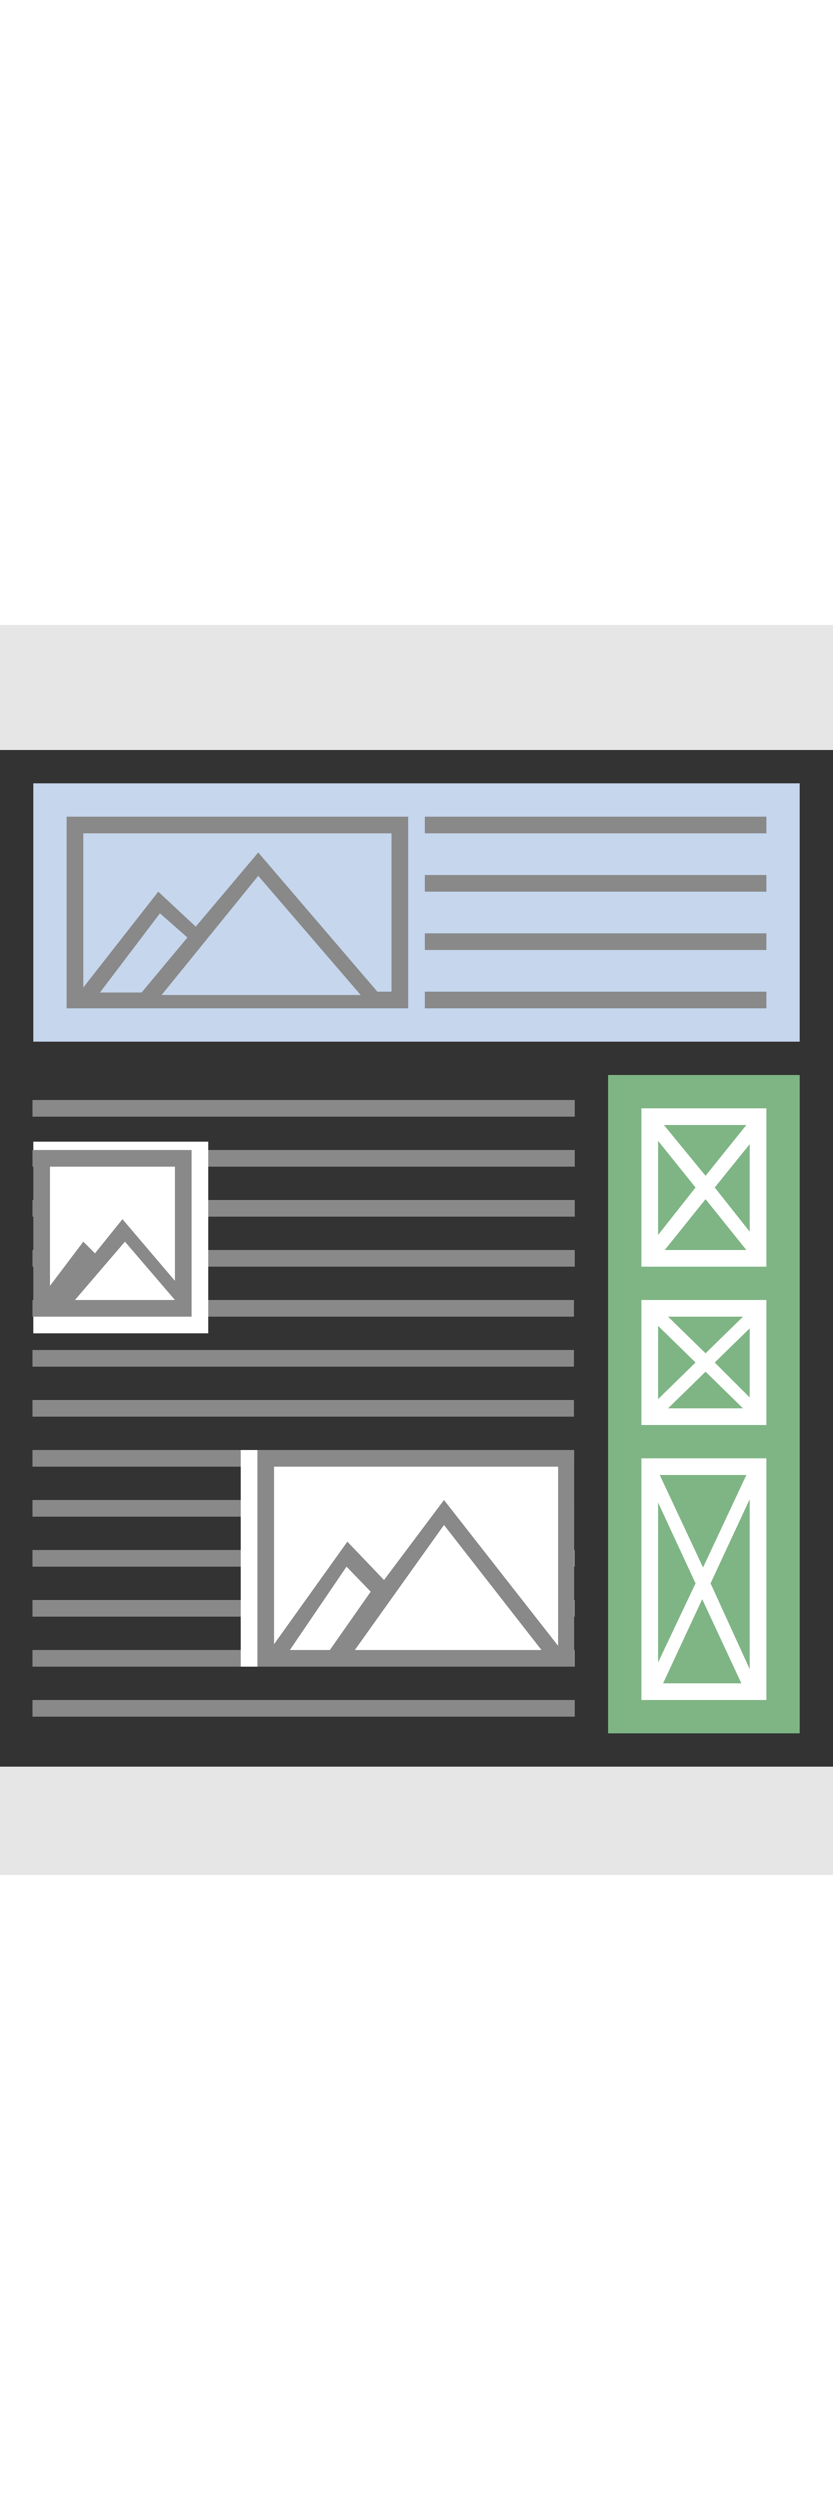 <svg xmlns="http://www.w3.org/2000/svg" xmlns:xlink="http://www.w3.org/1999/xlink" id="top_content-content-sidebar" width="50" x="0" y="0" version="1.1" viewBox="0 0 100 150" xml:space="preserve" style="enable-background:new 0 0 100 150"><rect x="0" y="0" width="100" height="150" fill="#333333" stroke="none"/><style type="text/css">.st0{fill:#e6e6e6}.st1{fill:#c5d6ed}.st2{fill-rule:evenodd;clip-rule:evenodd}.st2,.st3{fill:#898989}.st4{fill-rule:evenodd;clip-rule:evenodd;fill:#fff}.st5{fill:#7fb585}.st6{fill:#fff}</style><g id="header-footer_34_"><g><path d="M0,0v15h100V0H0z M0,150h100v-13H0V150z" class="st0"/></g></g><rect width="92" height="31" x="4" y="19" class="st1"/><rect width="41" height="2" x="51" y="30" class="st2"/><rect width="41" height="2" x="51" y="23" class="st2"/><rect width="41" height="2" x="51" y="37" class="st2"/><rect width="41" height="2" x="51" y="44" class="st2"/><g id="picture_big_46_"><g><path d="M8,23v23h41V23H8z M12,44.1l7.2-9.5l3.3,2.9L17,44.1H12z M19.4,44.4l11.6-14.3l12.3,14.3H19.4z M47,44h-1.7 L31,27.3l-7.5,8.9L19,32l-9,11.5V25h37V44z" class="st3"/></g></g><g id="text_rows_34_"><g><path d="M68.9,93h-65v2h65V93z M3.9,125H69v-2H3.9V125z M68.9,99h-65v2h65V99z M68.9,105h-65v2h65V105z M3.9,113H69 v-2H3.9V113z M3.9,119H69v-2H3.9V119z M3.9,57v2H69v-2H3.9z M3.9,131H69v-2H3.9V131z M3.9,71H69v-2H3.9V71z M3.9,77H69v-2H3.9V77z M68.9,81h-65v2h65V81z M68.9,87h-65v2h65V87z M3.9,65H69v-2H3.9V65z" class="st3"/></g></g><rect width="40" height="26" x="28.9" y="99" class="st4"/><rect width="21" height="23" x="4" y="62" class="st4"/><g id="picture_small_30_"><g><path d="M4,63v20h19V63H4z M9,81l6-7l6,7H9z M21,78.7l-6.3-7.4l-3.3,4.1L10,74l-4,5.3V65h15V78.7z" class="st3"/></g></g><g id="picture_big_44_"><g><path d="M30.9,99v26h38V99H30.9z M34.8,123l6.8-10l2.9,3l-4.9,7H34.8z M42.6,123l10.7-15L65,123H42.6z M67,122.5 L53.3,105l-7.2,9.6l-4.4-4.6l-8.8,12.3V101H67V122.5z" class="st3"/></g></g><g id="Rectangle_3_copy_2_22_"><g><rect width="23" height="79" x="73" y="54" class="st5"/></g></g><g id="frame_3_22_"><g><path d="M90.5,100L90.5,100L90.5,100H77v29h13l0,0l0,0h2v-29H90.5z M89.6,102l-5.2,11.1L79.2,102H89.6z M83.5,115 l-4.5,9.5v-19.2L83.5,115z M79.6,127l4.7-10.1L89,127H79.6z M85.3,115l4.7-10.1v20.4L85.3,115z" class="st6"/></g></g><g id="frame_2_22_"><g><path d="M77,81v1.1l0,0l0,0V96h15V81H77z M89.2,83l-4.5,4.4L80.2,83H89.2z M79,84.1l4.5,4.4L79,92.9V84.1z M84.7,89.6 l4.5,4.4h-9L84.7,89.6z M85.8,88.5l4.2-4.1v8.3L85.8,88.5z" class="st6"/></g></g><g id="frame_1_22_"><g><path d="M77,58v1.4l0,0l0,0V77h1.1l0,0.1l0-0.1H92V58H77z M89.6,60l-4.9,6.1L79.7,60H89.6z M79,61.9l4.5,5.6L79,73.2 V61.9z M84.7,68.9l4.9,6.1h-9.8L84.7,68.9z M85.8,67.5l4.2-5.2v10.5L85.8,67.5z" class="st6"/></g></g></svg>